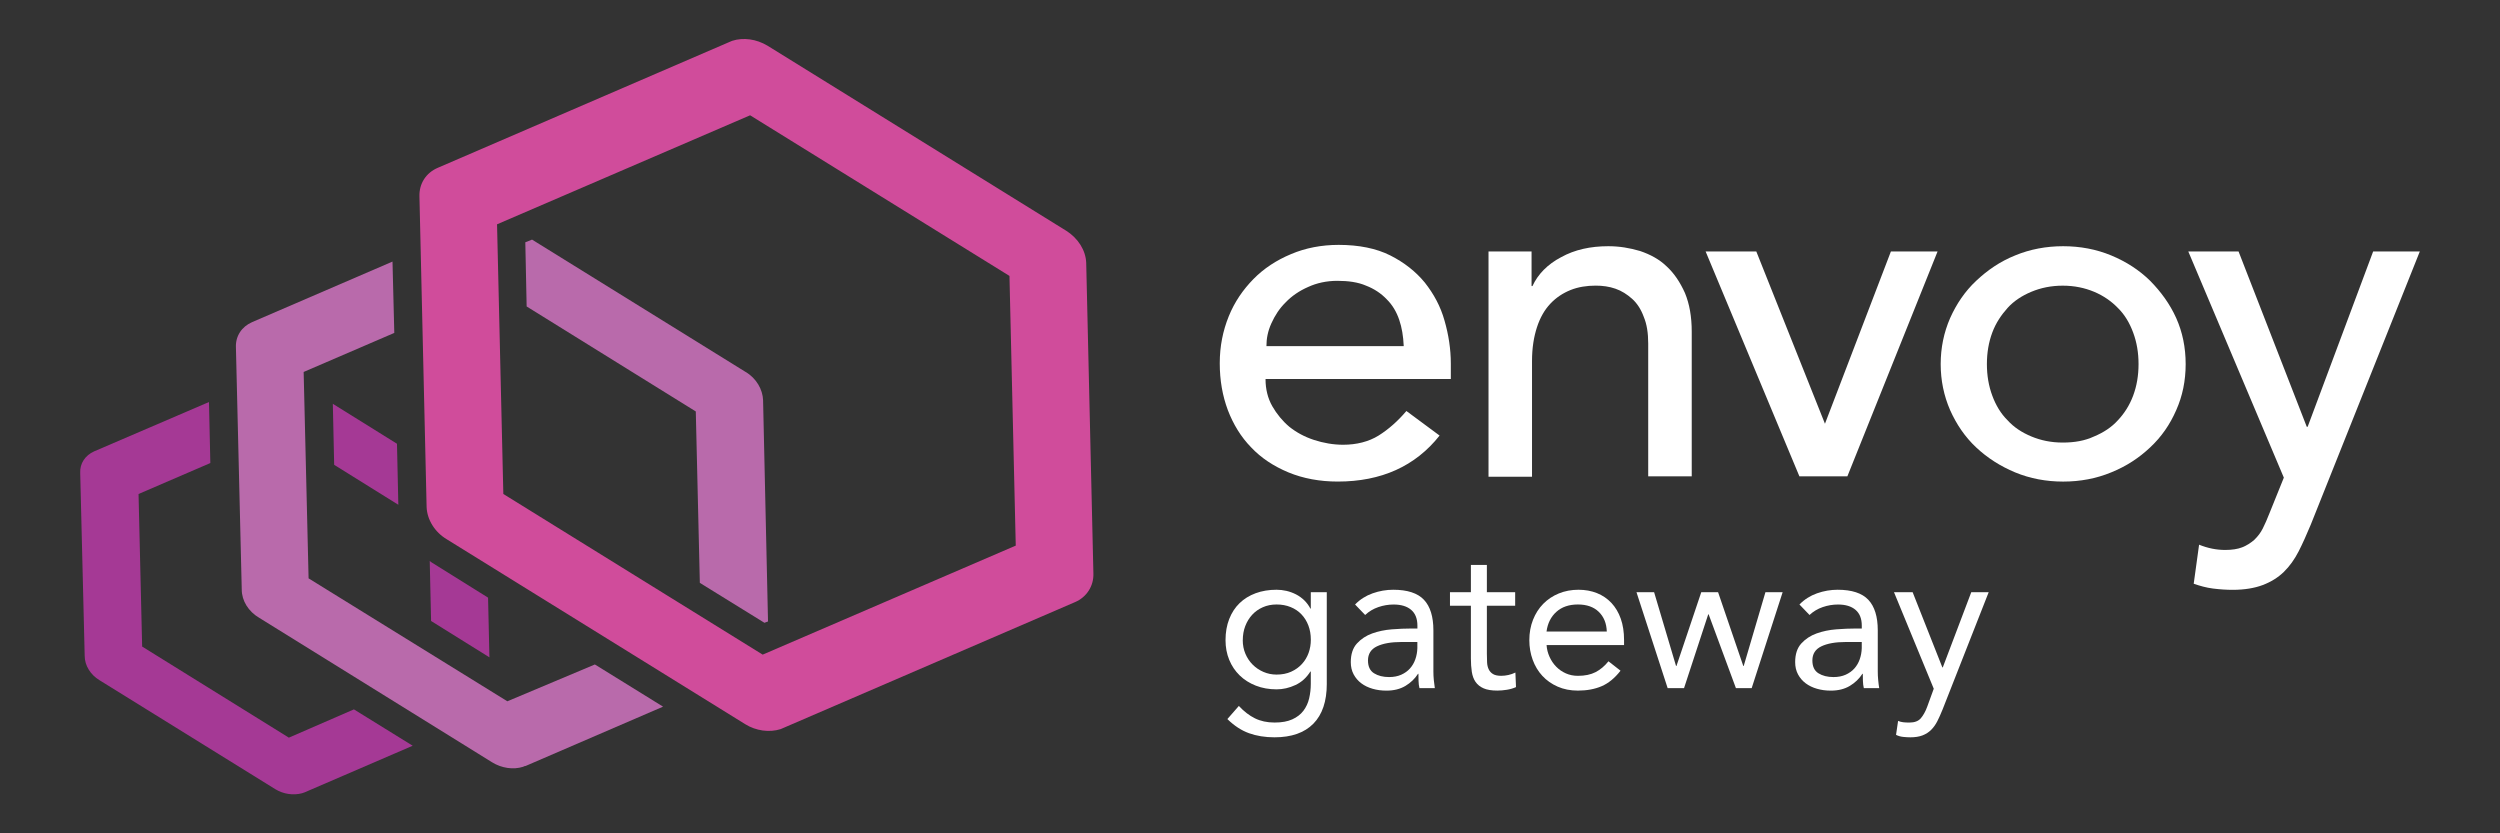 <?xml version="1.0" encoding="UTF-8"?>
<svg xmlns="http://www.w3.org/2000/svg" version="1.1" viewBox="0 0 1200 400">
  <rect x="0" y="0" width="1200" height="400" fill="#333333" stroke="none"/>
  <defs>
    <style>
      .cls-1 {
        fill: #d04c9b;
      }

      .cls-2 {
        fill: #b96aab;
      }

      .cls-3 {
        isolation: isolate;
      }

      .cls-4 {
        fill: #a53995;
      }

      .cls-5 {
        fill: #fff;
      }
    </style>
  </defs>
  <!-- Generator: Adobe Illustrator 28.7.1, SVG Export Plug-In . SVG Version: 1.2.0 Build 142)  -->
  <g>
    <g id="Layer_1">
      <g>
        <polygon id="polygon20" class="cls-4" points="191.2 242.29 190.55 213 159.76 193.83 160.4 223.12 191.2 242.29"/>
        <path id="path22" class="cls-4" d="M234.92,315.52l-.65-28.65-26.92-16.8c-.43-.21-.86-.64-1.08-.86l.65,28.86,28,17.45h0Z"/>
        <path id="path24" class="cls-4" d="M138.65,354.07l-70.42-43.72-1.73-73.23,34.46-14.86-.65-29.29-55.14,23.69c-4.3,1.94-6.89,5.81-6.67,10.33l2.15,87.87c0,4.53,2.8,9.06,7.11,11.64l84.43,52.33c3.88,2.37,8.61,3.02,12.71,1.94.43-.21.86-.21,1.29-.43l51.9-22.39-28.21-17.45-31.23,13.57h0Z"/>
        <path id="path26" class="cls-2" d="M366.29,192.11c-.21-5.17-3.23-10.55-8.39-13.57l-102.52-63.53-3.23,1.29.64,30.8,81.19,50.4,1.94,82.27,31.01,19.17,1.72-.64-2.37-106.18h0Z"/>
        <path id="path28" class="cls-2" d="M243.53,336.62l-95.41-59.01-2.37-99.07,43.51-18.74-.86-34.24-67.41,29.07c-4.95,2.16-7.97,6.68-7.75,12.06l2.8,116.3c0,5.38,3.23,10.56,8.4,13.57l111.78,69.35c4.52,2.79,10.12,3.66,14.86,2.15.43-.22.86-.43,1.29-.43l65.9-28.44-32.73-20.25-42,17.67h0Z"/>
        <path id="path30" class="cls-1" d="M511.67,110.69L368.45,21.96c-5.38-3.23-11.62-4.1-17-2.37-.44.21-1.08.43-1.51.64l-139.78,60.31c-5.6,2.37-9.04,7.54-8.83,13.78l3.44,149.04c.22,6.03,3.88,12.06,9.7,15.51l143.22,88.73c5.17,3.23,11.63,4.09,17.01,2.38.43-.22,1.08-.44,1.51-.65l139.78-60.3c5.59-2.37,9.05-7.75,8.84-13.79l-3.45-149.04c-.21-6.03-3.88-11.85-9.69-15.51M366.08,314.22l-124.48-77.11-3.02-129.44,121.47-52.33,124.49,77.1,3.02,129.45-121.47,52.33h0Z"/>
      </g>
      <path id="path10" class="cls-5" d="M607.46,182.14c0,4.62,1.08,9.04,3.23,12.83,2.16,3.78,4.95,7.15,8.18,9.88,3.44,2.74,7.33,4.84,11.84,6.32,4.52,1.47,9.26,2.31,14,2.31,6.46,0,12.27-1.48,17.01-4.41,4.73-2.96,9.26-6.96,13.35-11.79l15.93,11.79c-11.63,14.71-27.99,22.08-48.88,22.08-8.61,0-16.58-1.47-23.69-4.41-7.11-2.96-13.13-6.95-17.88-12-4.95-5.05-8.61-11.15-11.19-17.88-2.58-6.94-3.88-14.31-3.88-22.51s1.51-15.57,4.31-22.51c2.8-6.94,6.89-12.83,11.84-17.88s10.98-9.04,18.09-12c6.9-2.94,14.65-4.42,22.83-4.42,9.69,0,18.09,1.69,24.77,5.06,6.67,3.36,12.27,7.77,16.58,13.03,4.31,5.48,7.54,11.37,9.48,18.31,1.94,6.73,3.01,13.67,3.01,20.62v7.37h-88.93v.21h0ZM673.78,165.95c-.22-4.63-.86-8.64-2.15-12.42-1.29-3.79-3.23-7.15-6.03-9.89-2.59-2.74-6.02-5.05-9.91-6.53-3.88-1.69-8.61-2.31-13.78-2.31s-9.9,1.05-13.99,2.94c-4.31,1.88-7.97,4.42-10.77,7.36-3.01,2.94-5.17,6.31-6.89,10.1-1.72,3.79-2.37,7.37-2.37,10.95h65.89v-.21h0Z"/>
      <path id="path12" class="cls-5" d="M714.26,120.71h20.89v16.61h.43c2.58-5.68,7.32-10.52,13.78-13.88,6.46-3.58,14-5.26,22.61-5.26,5.39,0,10.34.84,15.29,2.31,4.95,1.68,9.26,4.01,12.71,7.36,3.66,3.37,6.46,7.57,8.83,12.84,2.16,5.26,3.23,11.36,3.23,18.51v69.44h-20.89v-63.76c0-5.05-.65-9.25-2.15-12.83-1.3-3.58-3.23-6.53-5.6-8.64-2.37-2.1-4.95-3.79-7.97-4.83-3.01-1.06-6.24-1.48-9.47-1.48-4.3,0-8.4.63-12.06,2.1-3.66,1.48-6.89,3.58-9.68,6.53-2.8,2.94-4.96,6.73-6.47,11.35-1.5,4.63-2.37,9.89-2.37,16.21v55.55h-20.88v-108.15h-.22v.02Z"/>
      <polygon id="polygon14" class="cls-5" points="843.03 120.71 875.98 203.4 907.63 120.71 930.03 120.71 886.74 228.64 863.71 228.64 818.7 120.71 843.03 120.71"/>
      <path id="path16" class="cls-5" d="M931.53,174.77c0-7.78,1.51-15.15,4.53-22.09,3.01-6.73,7.1-12.83,12.49-17.88,5.38-5.06,11.41-9.26,18.73-12.2,7.12-2.95,14.86-4.42,23.04-4.42s15.93,1.47,23.04,4.42c7.1,2.94,13.36,6.93,18.73,12.2,5.17,5.25,9.48,11.15,12.5,17.88,3.01,6.73,4.53,14.1,4.53,22.09s-1.52,15.36-4.53,22.1c-3.02,6.94-7.11,12.83-12.5,17.88-5.37,5.05-11.4,9.04-18.73,12-7.11,2.94-14.85,4.41-23.04,4.41s-15.93-1.47-23.04-4.41c-7.1-2.96-13.35-6.95-18.73-12-5.39-5.05-9.48-11.15-12.49-17.88-3.01-6.94-4.53-14.31-4.53-22.1M953.71,174.77c0,5.47.86,10.52,2.59,15.15,1.71,4.62,4.09,8.62,7.31,11.79,3.02,3.37,6.9,5.89,11.42,7.78,4.52,1.89,9.48,2.94,15.08,2.94s10.55-.84,15.07-2.94c4.51-1.89,8.4-4.41,11.42-7.78,3-3.16,5.59-7.16,7.31-11.79,1.73-4.63,2.59-9.68,2.59-15.15s-.86-10.52-2.59-15.15c-1.71-4.63-4.09-8.63-7.31-11.78-3.02-3.15-6.9-5.89-11.42-7.78-4.52-1.89-9.48-2.94-15.07-2.94s-10.56,1.05-15.08,2.94c-4.52,1.9-8.39,4.42-11.42,7.78-3,3.37-5.59,7.15-7.31,11.78-1.73,4.63-2.59,9.68-2.59,15.15"/>
      <path id="path18" class="cls-5" d="M1050.39,120.71h24.12l32.74,84.15h.42l31.44-84.15h22.4l-52.32,131.07c-1.94,4.63-3.88,9.05-5.82,12.84s-4.31,7.15-7.11,9.88c-2.79,2.73-6.25,4.84-10.12,6.31-3.88,1.48-8.82,2.31-14.43,2.31-3.02,0-6.24-.21-9.48-.62-3.22-.41-6.25-1.26-9.25-2.31l2.58-18.74c4.09,1.69,8.4,2.53,12.49,2.53,3.24,0,6.03-.42,8.18-1.26,2.16-.84,4.09-2.1,5.81-3.58,1.73-1.69,3.03-3.36,4.09-5.46,1.08-2.12,2.15-4.63,3.23-7.37l6.88-17.04-45.86-108.56h0Z"/>
      <g class="cls-3">
        <path class="cls-5" d="M636.86,328.23c0,8.4-2.15,14.77-6.44,19.14-4.3,4.36-10.51,6.54-18.65,6.54-4.53,0-8.61-.66-12.25-1.97-3.64-1.31-7.1-3.58-10.38-6.79l5.51-6.3c2.43,2.62,5,4.61,7.72,5.95,2.72,1.34,5.85,2.02,9.4,2.02s6.25-.51,8.51-1.52c2.26-1.02,4.05-2.4,5.36-4.13,1.31-1.74,2.23-3.72,2.75-5.95.52-2.23.79-4.56.79-6.99v-5.9h-.2c-1.84,2.95-4.23,5.12-7.18,6.49-2.95,1.38-5.97,2.07-9.05,2.07-3.61,0-6.92-.59-9.94-1.77-3.02-1.18-5.61-2.82-7.77-4.92-2.16-2.1-3.84-4.59-5.02-7.48-1.18-2.89-1.77-6.03-1.77-9.45,0-3.74.59-7.12,1.77-10.13,1.18-3.02,2.84-5.56,4.97-7.62,2.13-2.07,4.71-3.66,7.72-4.77,3.02-1.11,6.36-1.67,10.04-1.67,1.57,0,3.15.18,4.72.54,1.57.36,3.1.92,4.58,1.67,1.48.75,2.8,1.71,3.98,2.85,1.18,1.15,2.17,2.48,2.95,3.98h.2v-7.87h7.67v43.98ZM596.52,307.28c0,2.36.43,4.54,1.28,6.54.85,2,2.02,3.74,3.49,5.21,1.48,1.48,3.2,2.64,5.17,3.49,1.97.85,4.07,1.28,6.3,1.28,2.62,0,4.95-.46,6.99-1.38,2.03-.92,3.75-2.15,5.17-3.69,1.41-1.54,2.48-3.31,3.2-5.31.72-2,1.08-4.12,1.08-6.35,0-2.49-.39-4.77-1.18-6.84-.79-2.07-1.9-3.85-3.34-5.36-1.44-1.51-3.18-2.67-5.21-3.49-2.03-.82-4.26-1.23-6.69-1.23s-4.64.44-6.64,1.33c-2,.88-3.71,2.1-5.12,3.64-1.41,1.54-2.51,3.35-3.3,5.41-.79,2.07-1.18,4.31-1.18,6.74Z"/>
        <path class="cls-5" d="M650.44,290.16c2.36-2.43,5.17-4.21,8.41-5.36,3.25-1.15,6.54-1.72,9.89-1.72,6.82,0,11.74,1.61,14.76,4.82,3.02,3.21,4.53,8.1,4.53,14.66v19.78c0,1.31.06,2.67.2,4.08.13,1.41.3,2.71.49,3.89h-7.38c-.26-1.05-.41-2.21-.44-3.49-.03-1.28-.05-2.41-.05-3.39h-.2c-1.51,2.36-3.53,4.3-6.05,5.81-2.53,1.51-5.56,2.26-9.1,2.26-2.36,0-4.58-.29-6.64-.89-2.07-.59-3.87-1.46-5.41-2.61-1.54-1.15-2.77-2.57-3.69-4.28-.92-1.71-1.38-3.67-1.38-5.9,0-3.8.98-6.79,2.95-8.95,1.97-2.16,4.41-3.77,7.33-4.82,2.92-1.05,6.07-1.7,9.45-1.97,3.38-.26,6.48-.39,9.3-.39h2.95v-1.38c0-3.35-1-5.87-3-7.58-2-1.71-4.81-2.56-8.41-2.56-2.49,0-4.94.41-7.33,1.23-2.4.82-4.51,2.08-6.35,3.79l-4.82-5.02ZM672.67,308.16c-4.92,0-8.82.69-11.71,2.07-2.89,1.38-4.33,3.64-4.33,6.79,0,2.89.97,4.94,2.9,6.15,1.93,1.21,4.34,1.82,7.23,1.82,2.23,0,4.18-.38,5.85-1.13,1.67-.75,3.07-1.75,4.18-3,1.12-1.25,1.97-2.71,2.56-4.38.59-1.67.92-3.46.98-5.36v-2.95h-7.67Z"/>
        <path class="cls-5" d="M727.28,290.75h-13.58v23.02c0,1.51.03,2.9.1,4.18.06,1.28.33,2.39.79,3.34.46.95,1.15,1.71,2.07,2.26.92.56,2.23.84,3.94.84,1.11,0,2.26-.13,3.44-.39,1.18-.26,2.3-.66,3.35-1.18l.29,6.99c-1.31.59-2.77,1.02-4.38,1.28-1.61.26-3.13.39-4.58.39-2.75,0-4.95-.36-6.59-1.08-1.64-.72-2.92-1.74-3.84-3.05-.92-1.31-1.52-2.93-1.82-4.87-.29-1.93-.44-4.08-.44-6.44v-25.29h-10.04v-6.49h10.04v-13.09h7.67v13.09h13.58v6.49Z"/>
        <path class="cls-5" d="M777.85,321.94c-2.75,3.54-5.77,6.02-9.05,7.43-3.28,1.41-7.08,2.12-11.41,2.12-3.61,0-6.85-.64-9.74-1.92-2.89-1.28-5.33-3-7.33-5.17-2-2.17-3.54-4.72-4.62-7.67-1.08-2.95-1.62-6.1-1.62-9.45,0-3.54.59-6.8,1.77-9.79,1.18-2.98,2.82-5.54,4.92-7.67,2.1-2.13,4.59-3.79,7.48-4.97,2.89-1.18,6.03-1.77,9.45-1.77,3.21,0,6.17.54,8.86,1.62,2.69,1.08,5,2.66,6.94,4.72,1.93,2.07,3.43,4.59,4.48,7.58,1.05,2.99,1.57,6.38,1.57,10.18v2.46h-37.19c.13,1.97.61,3.85,1.43,5.66.82,1.81,1.88,3.38,3.2,4.72,1.31,1.35,2.85,2.41,4.62,3.2,1.77.79,3.71,1.18,5.8,1.18,3.35,0,6.17-.59,8.46-1.77,2.29-1.18,4.36-2.92,6.2-5.21l5.8,4.53ZM771.26,303.14c-.13-3.94-1.41-7.08-3.84-9.45-2.43-2.36-5.77-3.54-10.04-3.54s-7.71,1.18-10.33,3.54c-2.62,2.36-4.2,5.51-4.72,9.45h28.93Z"/>
        <path class="cls-5" d="M840.82,330.3h-7.58l-13.09-35.42h-.2l-11.61,35.42h-7.87l-14.96-46.05h8.46l10.53,35.42h.2l11.91-35.42h8.07l12.1,35.42h.2l10.43-35.42h8.26l-14.86,46.05Z"/>
        <path class="cls-5" d="M863.74,290.16c2.36-2.43,5.17-4.21,8.41-5.36,3.25-1.15,6.54-1.72,9.89-1.72,6.82,0,11.74,1.61,14.76,4.82,3.02,3.21,4.53,8.1,4.53,14.66v19.78c0,1.31.06,2.67.2,4.08.13,1.41.29,2.71.49,3.89h-7.38c-.26-1.05-.41-2.21-.44-3.49-.04-1.28-.05-2.41-.05-3.39h-.2c-1.51,2.36-3.53,4.3-6.05,5.81-2.53,1.51-5.56,2.26-9.1,2.26-2.36,0-4.58-.29-6.64-.89-2.07-.59-3.87-1.46-5.41-2.61-1.54-1.15-2.77-2.57-3.69-4.28-.92-1.71-1.38-3.67-1.38-5.9,0-3.8.98-6.79,2.95-8.95,1.97-2.16,4.41-3.77,7.33-4.82,2.92-1.05,6.07-1.7,9.45-1.97,3.38-.26,6.48-.39,9.3-.39h2.95v-1.38c0-3.35-1-5.87-3-7.58-2-1.71-4.8-2.56-8.41-2.56-2.49,0-4.94.41-7.33,1.23-2.4.82-4.51,2.08-6.35,3.79l-4.82-5.02ZM885.98,308.16c-4.92,0-8.82.69-11.71,2.07-2.89,1.38-4.33,3.64-4.33,6.79,0,2.89.97,4.94,2.9,6.15,1.93,1.21,4.34,1.82,7.23,1.82,2.23,0,4.18-.38,5.85-1.13,1.67-.75,3.07-1.75,4.18-3,1.12-1.25,1.97-2.71,2.56-4.38.59-1.67.92-3.46.98-5.36v-2.95h-7.68Z"/>
        <path class="cls-5" d="M932.32,340.83c-.79,1.97-1.59,3.75-2.41,5.36-.82,1.61-1.8,2.98-2.95,4.13-1.15,1.15-2.53,2.03-4.13,2.66-1.61.62-3.56.93-5.85.93-1.12,0-2.28-.07-3.49-.2-1.21-.13-2.35-.46-3.39-.98l.98-6.69c.79.33,1.61.54,2.46.64.85.1,1.84.15,2.95.15,2.49,0,4.33-.69,5.51-2.07,1.18-1.38,2.2-3.21,3.05-5.51l3.15-8.66-19.09-46.34h8.95l14.27,36.11h.2l13.68-36.11h8.36l-22.24,56.57Z"/>
      </g>
    </g>
  </g>
</svg>
